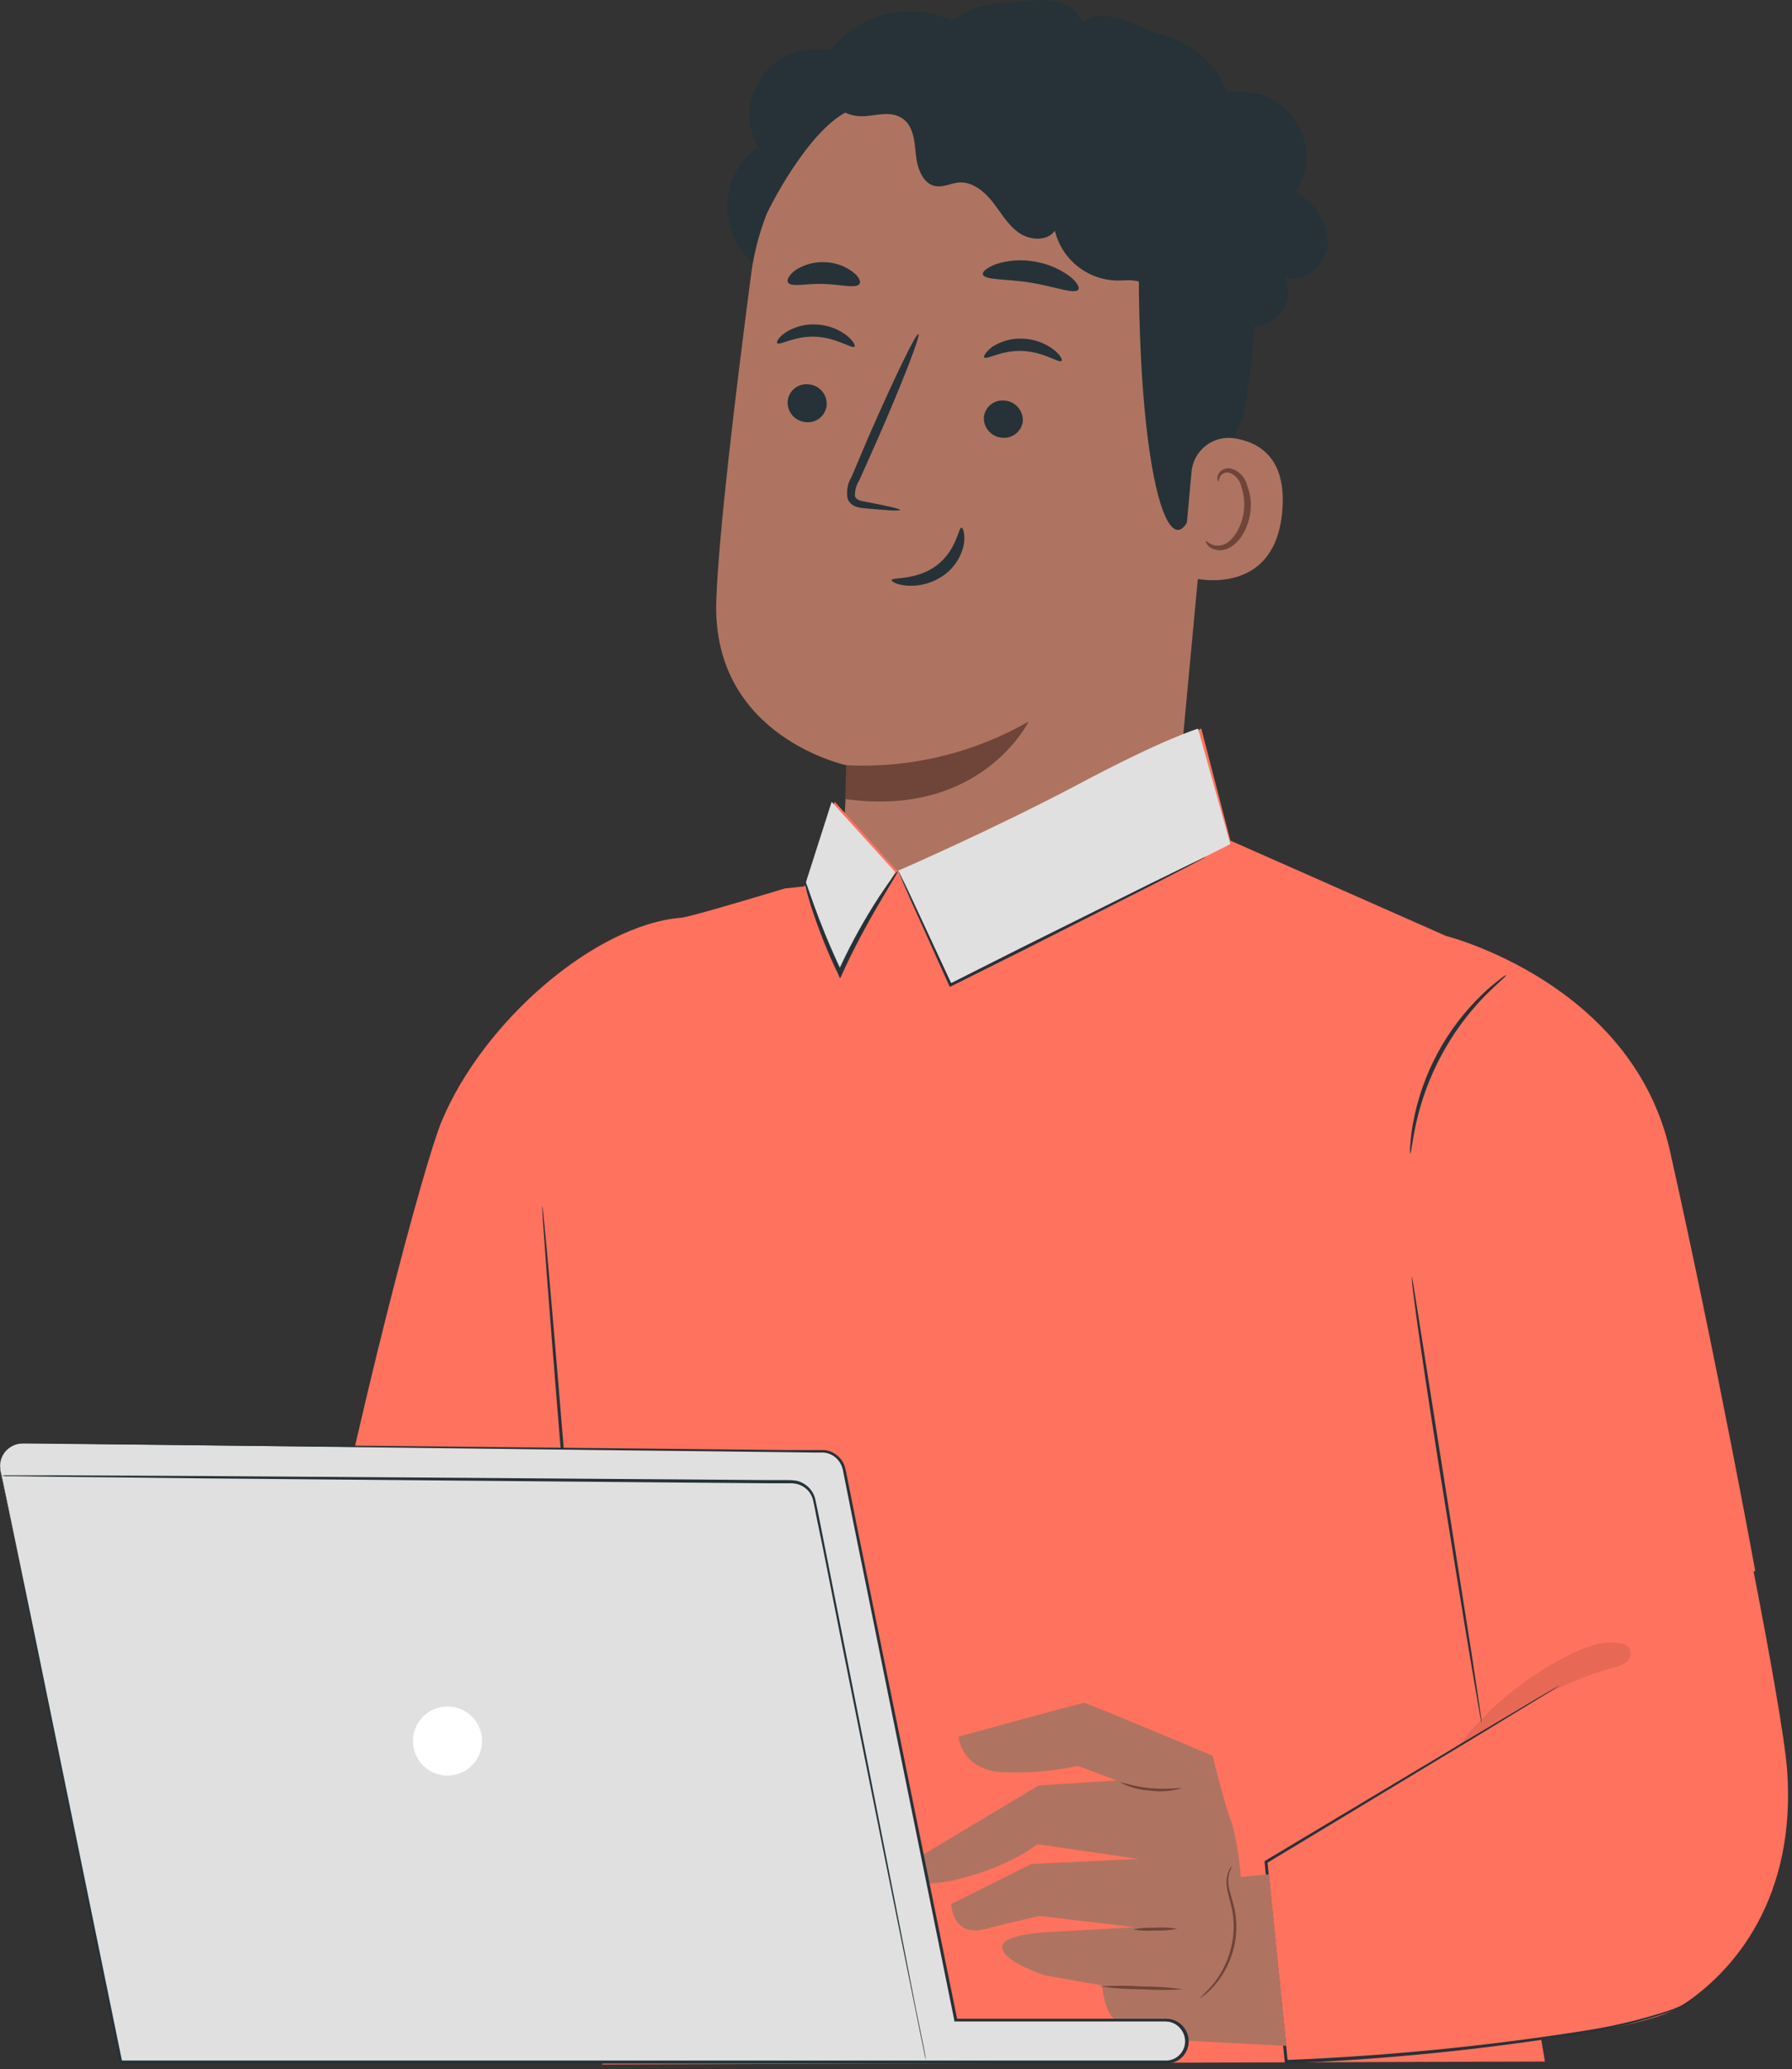 <svg width="220" height="254" viewBox="0 0 220 254" fill="none" xmlns="http://www.w3.org/2000/svg">
<rect x="0" y="0" width="220" height="254" fill="#333333" stroke="none"/>
<path d="M113.499 1.512C111.323 1.206 109.104 1.476 107.065 2.295C105.026 3.115 103.238 4.455 101.879 6.182C100.353 5.845 98.762 5.957 97.297 6.503C95.833 7.049 94.558 8.007 93.625 9.261C92.692 10.515 92.141 12.012 92.039 13.572C91.937 15.131 92.287 16.687 93.049 18.052C91.933 18.846 91.013 19.885 90.359 21.089C89.705 22.292 89.335 23.629 89.276 24.998C89.217 26.366 89.471 27.73 90.019 28.986C90.568 30.241 91.395 31.355 92.439 32.242L123.229 9.422C122.442 7.367 121.129 5.554 119.422 4.166C117.714 2.778 115.672 1.862 113.499 1.512Z" fill="#263238"/>
<path d="M92.209 33.702C93.232 25.872 97.168 18.714 103.231 13.655C109.295 8.596 117.042 6.006 124.929 6.402L126.549 6.482C144.019 8.372 152.179 24.272 149.799 41.682L144.359 99.912L144.069 102.742L103.229 108.842L104.029 93.962C104.029 93.962 87.309 90.512 87.939 73.652C88.239 65.512 90.229 48.802 92.209 33.702Z" fill="#AE7461"/>
<path d="M103.889 93.932C111.711 94.324 119.482 92.464 126.279 88.572C126.279 88.572 120.489 100.432 103.759 98.082L103.889 93.932Z" fill="#6F4439"/>
<path d="M96.699 49.262C96.66 49.889 96.867 50.506 97.276 50.982C97.685 51.458 98.264 51.756 98.889 51.812C99.191 51.851 99.497 51.831 99.79 51.751C100.084 51.672 100.359 51.536 100.599 51.35C100.84 51.164 101.041 50.932 101.192 50.669C101.343 50.405 101.441 50.114 101.479 49.812C101.512 49.495 101.481 49.174 101.388 48.869C101.295 48.564 101.143 48.281 100.938 48.035C100.734 47.79 100.483 47.589 100.2 47.442C99.917 47.295 99.607 47.207 99.289 47.182C98.981 47.142 98.669 47.164 98.37 47.248C98.071 47.332 97.792 47.475 97.55 47.669C97.308 47.864 97.108 48.105 96.962 48.379C96.815 48.652 96.726 48.953 96.699 49.262Z" fill="#263238"/>
<path d="M95.419 42.122C95.699 42.452 97.589 41.192 100.179 41.332C102.769 41.472 104.599 42.852 104.899 42.552C105.039 42.422 104.769 41.842 103.969 41.192C102.887 40.36 101.573 39.885 100.209 39.832C98.865 39.754 97.531 40.104 96.399 40.832C95.579 41.422 95.279 41.982 95.419 42.122Z" fill="#263238"/>
<path d="M120.789 51.182C120.75 51.808 120.957 52.423 121.367 52.898C121.776 53.373 122.354 53.669 122.979 53.722C123.28 53.761 123.587 53.741 123.88 53.661C124.173 53.582 124.448 53.446 124.689 53.26C124.93 53.074 125.131 52.843 125.282 52.579C125.433 52.315 125.531 52.024 125.569 51.722C125.605 51.095 125.396 50.477 124.985 50.002C124.575 49.526 123.995 49.228 123.369 49.172C123.067 49.133 122.761 49.154 122.467 49.234C122.174 49.314 121.899 49.452 121.659 49.639C121.419 49.825 121.219 50.058 121.069 50.323C120.92 50.588 120.825 50.88 120.789 51.182Z" fill="#263238"/>
<path d="M120.839 43.872C121.119 44.202 123.009 42.942 125.599 43.082C128.189 43.222 130.019 44.602 130.319 44.302C130.459 44.162 130.189 43.582 129.389 42.942C128.305 42.112 126.993 41.634 125.629 41.572C124.285 41.494 122.951 41.844 121.819 42.572C121.049 43.182 120.699 43.722 120.839 43.872Z" fill="#263238"/>
<path d="M110.489 62.602C110.489 62.452 108.919 62.092 106.329 61.602C105.669 61.502 105.049 61.342 104.959 60.882C104.94 60.196 105.128 59.52 105.499 58.942L107.699 54.012C110.769 47.012 113.029 41.182 112.749 41.012C112.469 40.842 109.749 46.492 106.669 53.522L104.549 58.522C104.062 59.318 103.885 60.264 104.049 61.182C104.132 61.412 104.265 61.62 104.438 61.793C104.611 61.966 104.819 62.099 105.049 62.182C105.408 62.303 105.781 62.373 106.159 62.392C108.849 62.652 110.469 62.742 110.489 62.602Z" fill="#263238"/>
<path d="M118.049 64.772C117.629 64.772 117.479 67.532 114.979 69.412C112.479 71.292 109.499 70.822 109.459 71.212C109.459 71.392 110.099 71.792 111.359 71.892C113.003 71.998 114.632 71.519 115.959 70.542C117.233 69.601 118.093 68.203 118.359 66.642C118.489 65.472 118.209 64.762 118.049 64.772Z" fill="#263238"/>
<path d="M120.669 33.692C120.889 34.412 123.499 34.202 126.509 34.692C129.519 35.182 131.949 36.162 132.379 35.552C132.579 35.252 132.179 34.552 131.229 33.842C129.952 32.929 128.479 32.33 126.929 32.092C125.385 31.826 123.801 31.936 122.309 32.412C121.169 32.832 120.579 33.352 120.669 33.692Z" fill="#263238"/>
<path d="M96.739 34.682C97.169 35.292 98.979 34.772 101.129 34.852C103.279 34.932 105.069 35.442 105.519 34.852C105.719 34.562 105.459 33.962 104.689 33.372C103.673 32.615 102.445 32.198 101.179 32.182C99.917 32.139 98.673 32.488 97.619 33.182C96.839 33.792 96.559 34.382 96.739 34.682Z" fill="#263238"/>
<path d="M94.209 26.062C94.209 26.062 99.209 15.732 104.389 13.522C110.689 10.852 113.009 17.742 118.959 16.392C124.909 15.042 130.959 12.472 136.699 17.312C143.019 22.602 139.769 25.932 139.799 33.422C139.939 63.802 145.049 72.652 147.329 58.422C147.579 56.872 151.979 55.842 152.949 49.272C154.209 40.742 155.059 30.362 153.449 24.182C152.089 18.982 149.349 15.292 144.299 11.132C136.299 4.562 124.989 3.862 117.229 4.262C109.469 4.662 94.169 12.822 94.209 26.062Z" fill="#263238"/>
<path d="M146.279 57.942C146.331 57.325 146.507 56.726 146.796 56.179C147.086 55.633 147.484 55.15 147.965 54.761C148.446 54.373 149.001 54.086 149.597 53.917C150.192 53.749 150.815 53.703 151.429 53.782C154.559 54.242 157.969 56.192 157.429 62.672C156.489 74.172 145.139 70.862 145.149 70.522C145.159 70.182 145.839 62.752 146.279 57.942Z" fill="#AE7461"/>
<path d="M148.049 66.402C148.109 66.402 148.239 66.562 148.569 66.742C149.026 66.987 149.56 67.044 150.059 66.902C151.309 66.552 152.489 64.712 152.719 62.642C152.823 61.656 152.711 60.66 152.389 59.722C152.311 59.354 152.144 59.011 151.904 58.722C151.663 58.433 151.356 58.206 151.009 58.062C150.783 57.977 150.534 57.977 150.308 58.062C150.082 58.146 149.894 58.31 149.779 58.522C149.599 58.832 149.659 59.062 149.599 59.082C149.539 59.102 149.359 58.862 149.499 58.402C149.581 58.119 149.762 57.874 150.009 57.712C150.345 57.5 150.75 57.428 151.139 57.512C151.609 57.647 152.035 57.903 152.375 58.254C152.716 58.605 152.958 59.038 153.079 59.512C153.493 60.545 153.644 61.666 153.519 62.772C153.249 65.092 151.889 67.162 150.189 67.502C149.873 67.569 149.546 67.562 149.232 67.485C148.919 67.407 148.627 67.259 148.379 67.052C148.049 66.682 147.969 66.422 148.049 66.402Z" fill="#6F4439"/>
<path d="M150.619 38.482C149.034 39.64 147.184 40.382 145.239 40.642C143.239 40.742 141.119 39.512 140.889 37.572C140.779 36.702 141.039 35.712 140.509 35.012C139.979 34.312 138.599 34.372 137.509 34.432C135.679 34.484 133.886 33.907 132.43 32.797C130.974 31.687 129.943 30.111 129.509 28.332C128.509 29.672 126.379 29.502 125.029 28.532C123.679 27.562 122.859 26.052 121.829 24.752C120.799 23.452 119.319 22.252 117.669 22.402C116.749 22.492 115.859 22.992 114.939 22.862C113.319 22.642 112.619 20.692 112.449 19.062C112.279 17.432 112.179 15.532 110.849 14.582C109.519 13.632 107.929 14.092 106.409 14.242C104.889 14.392 102.979 13.942 102.669 12.452C102.626 12.055 102.664 11.652 102.779 11.269C102.894 10.886 103.084 10.53 103.339 10.222C104.426 8.756 105.98 7.704 107.744 7.237C109.508 6.77 111.379 6.916 113.049 7.652C113.794 5.634 115.105 3.874 116.826 2.582C118.546 1.291 120.603 0.524 122.749 0.372C127.019 0.132 130.999 -1.088 132.859 2.772C135.599 0.522 139.789 3.472 143.209 4.432C144.916 4.928 146.482 5.821 147.778 7.038C149.075 8.254 150.065 9.76 150.669 11.432C152.214 11.092 153.825 11.218 155.298 11.794C156.772 12.37 158.042 13.369 158.947 14.666C159.853 15.964 160.353 17.5 160.385 19.082C160.418 20.663 159.981 22.219 159.129 23.552C161.299 24.932 163.129 27.252 163.019 29.822C162.909 32.392 160.309 34.822 157.859 34.032C158.256 35.061 158.256 36.201 157.861 37.23C157.465 38.259 156.701 39.105 155.717 39.603C154.733 40.101 153.599 40.216 152.536 39.926C151.472 39.636 150.553 38.961 149.959 38.032" fill="#263238"/>
<path d="M181.489 200.182L215.489 192.842C215.489 192.842 210.829 167.262 205.029 141.322C200.399 120.632 177.539 114.892 177.539 114.892L151.049 103.182L147.479 89.432C132.919 96.632 118.789 103.562 110.269 107.032L102.469 98.412L99.159 108.762L96.369 109.052C96.369 109.052 84.839 112.552 83.679 112.642C73.129 113.482 59.369 125.292 54.219 137.642C52.089 142.752 43.839 173.312 37.799 204.952C33.419 227.842 30.889 250.062 29.799 253.072L63.799 253.142L71.639 204.952L73.939 253.412L189.669 253.052L181.439 204.352L181.489 200.182Z" fill="#FF725E"/>
<path d="M66.569 148.012C66.469 148.012 67.429 160.772 68.719 176.492C70.009 192.212 71.139 204.952 71.249 204.942C71.359 204.932 70.389 192.182 69.099 176.462C67.809 160.742 66.679 148.002 66.569 148.012Z" fill="#263238"/>
<path d="M151.049 103.612L116.639 120.892L110.229 106.892C110.229 106.892 121.749 101.892 132.229 96.352C142.919 90.652 147.079 89.442 147.079 89.442" fill="#E0E0E0"/>
<path d="M102.099 98.422L109.899 107.032L102.869 119.572L98.789 108.772" fill="#E0E0E0"/>
<path d="M184.939 119.682C184.999 119.752 183.859 120.682 182.249 122.292C178.049 126.632 175.137 132.054 173.839 137.952C173.349 140.202 173.229 141.632 173.139 141.632C173.092 141.3 173.092 140.964 173.139 140.632C173.189 139.713 173.299 138.797 173.469 137.892C174.569 131.844 177.551 126.297 181.989 122.042C182.648 121.4 183.35 120.802 184.089 120.252C184.34 120.018 184.627 119.825 184.939 119.682Z" fill="#263238"/>
<path d="M110.269 106.892C110.339 106.892 109.509 108.212 108.269 110.312C107.029 112.412 105.349 115.372 103.759 118.752C103.629 119.032 103.509 119.312 103.389 119.562L103.139 120.102L102.889 119.572C101.589 116.853 100.473 114.05 99.549 111.182C99.209 110.092 98.959 109.182 98.809 108.582C98.697 108.26 98.64 107.922 98.639 107.582C98.709 107.582 99.139 108.892 99.909 111.042C100.679 113.192 101.839 116.122 103.359 119.312H102.869L103.239 118.492C104.603 115.584 106.167 112.774 107.919 110.082C108.589 109.082 109.169 108.232 109.579 107.682C109.772 107.389 110.004 107.123 110.269 106.892Z" fill="#263238"/>
<path d="M148.049 105.182C147.883 105.235 147.723 105.302 147.569 105.382L146.239 106.012L141.389 108.382L125.389 116.332L116.609 120.752L116.849 120.842L112.169 110.782C111.599 109.582 111.169 108.622 110.799 107.922L110.429 107.162C110.39 107.073 110.339 106.989 110.279 106.912C110.297 107.01 110.331 107.105 110.379 107.192L110.699 107.962L111.979 110.872C113.109 113.382 114.689 116.872 116.529 120.982L116.609 121.142L116.769 121.062L125.559 116.672L141.469 108.622L146.269 106.142L147.569 105.452C147.74 105.383 147.901 105.292 148.049 105.182Z" fill="#263238"/>
<path d="M211.769 175.282C211.769 175.282 218.829 209.392 219.399 217.282C220.529 232.732 213.119 241.992 206.129 246.382C198.869 250.932 157.899 253.082 157.899 253.082L155.419 228.582L182.049 212.452L178.439 184.532L211.769 175.282Z" fill="#FF725E"/>
<path d="M181.899 211.512C181.893 211.325 181.876 211.138 181.849 210.952C181.789 210.552 181.719 210.022 181.619 209.352C181.409 207.922 181.109 205.922 180.739 203.472C179.949 198.472 178.879 191.632 177.689 184.082C175.349 169.312 173.689 158.672 173.349 156.672C173.331 156.858 173.331 157.046 173.349 157.232C173.349 157.612 173.439 158.152 173.519 158.842C173.689 160.242 173.969 162.252 174.329 164.742C175.049 169.742 176.099 176.572 177.329 184.142C178.559 191.712 179.649 198.562 180.489 203.512C180.899 205.952 181.249 207.952 181.489 209.372C181.609 210.032 181.709 210.562 181.779 210.962C181.801 211.149 181.841 211.333 181.899 211.512Z" fill="#263238"/>
<path d="M208.329 244.962C208.254 245.008 208.183 245.061 208.119 245.122C207.939 245.297 207.737 245.448 207.519 245.572C206.688 246.087 205.798 246.5 204.869 246.802C201.428 247.929 197.899 248.765 194.319 249.302C182.255 251.194 170.091 252.383 157.889 252.862L158.089 253.022C157.839 250.612 157.589 248.022 157.319 245.482C156.719 239.542 156.139 233.812 155.599 228.532L155.509 228.702L181.319 213.112L188.769 208.572L190.769 207.342L191.269 207.022L191.439 206.902C191.439 206.902 191.379 206.902 191.259 206.992L190.729 207.292L188.729 208.462L181.219 212.922L155.349 228.392L155.249 228.452V228.562C155.779 233.852 156.359 239.562 156.959 245.562C157.219 248.142 157.479 250.692 157.729 253.102V253.282H157.899C170.112 252.797 182.285 251.568 194.349 249.602C197.938 249.035 201.471 248.158 204.909 246.982C205.84 246.662 206.727 246.225 207.549 245.682C207.763 245.544 207.961 245.383 208.139 245.202C208.21 245.129 208.274 245.048 208.329 244.962Z" fill="#263238"/>
<g opacity="0.3">
<path opacity="0.3" d="M200.049 202.342C199.798 202.03 199.443 201.82 199.049 201.752C197.049 201.302 195.049 202.022 193.229 202.862C187.721 205.497 182.899 209.372 179.139 214.182L179.599 213.922C185.839 210.232 191.359 206.492 198.049 204.712C198.652 204.6 199.223 204.354 199.719 203.992C199.957 203.798 200.12 203.528 200.181 203.226C200.241 202.925 200.194 202.612 200.049 202.342Z" fill="black"/>
</g>
<path d="M155.789 230.072L152.339 230.392C152.339 230.392 151.889 225.392 151.109 223.452C150.329 221.512 148.869 215.512 148.869 215.512C148.869 215.512 133.439 209.022 133.099 209.022C132.759 209.022 117.669 213.182 117.669 213.182C117.669 213.182 118.009 217.312 123.149 217.542C126.226 217.678 129.309 217.416 132.319 216.762L137.129 218.552L127.509 219.162L110.629 229.282C110.629 229.282 110.739 232.282 117.339 230.732C123.939 229.182 127.339 226.372 127.339 226.372L139.749 228.182L126.619 228.802L116.779 233.722C116.779 233.722 116.859 237.802 120.889 236.792C124.919 235.782 127.619 235.182 127.619 235.182L139.359 236.572L129.409 237.122C129.409 237.122 122.699 237.302 123.039 239.122C123.379 240.942 128.299 242.472 128.299 242.472L135.299 243.712C135.299 243.712 135.559 246.842 136.789 247.842C138.019 248.842 139.919 250.252 141.039 250.272C142.159 250.292 157.919 251.132 157.919 251.132L155.789 230.072Z" fill="#AE7461"/>
<path d="M147.189 245.352C147.403 245.245 147.604 245.114 147.789 244.962C148.296 244.563 148.762 244.114 149.179 243.622C150.57 241.969 151.449 239.947 151.709 237.802C151.85 236.625 151.796 235.432 151.549 234.272C151.319 233.212 150.949 232.272 150.839 231.522C150.73 230.903 150.782 230.266 150.989 229.672C151.078 229.457 151.178 229.247 151.289 229.042C151.1 229.195 150.955 229.395 150.869 229.622C150.601 230.228 150.511 230.897 150.609 231.552C150.689 232.382 151.039 233.302 151.249 234.342C151.47 235.468 151.514 236.622 151.379 237.762C151.121 239.847 150.298 241.821 148.999 243.472C148.437 244.138 147.833 244.766 147.189 245.352Z" fill="#6F4439"/>
<path d="M145.289 244.182C143.585 243.955 141.868 243.838 140.149 243.832C138.437 243.724 136.72 243.724 135.009 243.832C136.709 244.059 138.423 244.176 140.139 244.182C141.854 244.29 143.574 244.29 145.289 244.182Z" fill="#6F4439"/>
<path d="M144.529 236.752C143.627 236.601 142.71 236.56 141.799 236.632C140.887 236.589 139.974 236.656 139.079 236.832C139.976 236.99 140.89 237.034 141.799 236.962C142.714 237.004 143.631 236.933 144.529 236.752Z" fill="#6F4439"/>
<path d="M145.049 219.502C145.049 219.402 143.339 219.692 141.249 219.502C139.159 219.312 137.549 218.692 137.519 218.792C138.664 219.393 139.927 219.734 141.219 219.792C142.501 219.972 143.808 219.873 145.049 219.502Z" fill="#6F4439"/>
<path d="M0.049 180.502L14.829 253.062H143.129C143.809 253.062 144.461 252.793 144.943 252.313C145.424 251.833 145.696 251.182 145.699 250.502C145.699 249.821 145.428 249.167 144.946 248.685C144.464 248.203 143.81 247.932 143.129 247.932H117.309L103.599 180.452C103.473 179.825 103.134 179.259 102.641 178.852C102.148 178.444 101.529 178.218 100.889 178.212L2.839 177.182C2.424 177.176 2.013 177.263 1.635 177.436C1.258 177.608 0.923 177.863 0.656 178.18C0.389 178.498 0.196 178.871 0.091 179.273C-0.014 179.674 -0.028 180.094 0.049 180.502Z" fill="#E0E0E0"/>
<path d="M0.049 180.502C0.044 180.429 0.044 180.355 0.049 180.282C0.016 180.063 0.016 179.841 0.049 179.622C0.097 179.188 0.244 178.77 0.48 178.402C0.716 178.035 1.034 177.727 1.409 177.502C1.672 177.346 1.959 177.235 2.259 177.172C2.588 177.108 2.924 177.085 3.259 177.102H5.569L11.339 177.152L48.409 177.502L74.249 177.762L88.729 177.912L96.329 177.992H100.209C100.539 177.992 100.849 177.992 101.209 177.992C101.556 178.032 101.894 178.13 102.209 178.282C102.838 178.595 103.337 179.119 103.619 179.762C103.741 180.086 103.832 180.421 103.889 180.762L104.089 181.762C104.219 182.412 104.349 183.062 104.489 183.762C104.749 185.072 105.019 186.392 105.289 187.762C105.829 190.429 106.376 193.119 106.929 195.832C108.042 201.279 109.176 206.849 110.329 212.542C112.649 223.912 115.049 235.752 117.529 247.942L117.359 247.802H142.749C143.084 247.783 143.419 247.803 143.749 247.862C144.432 248.006 145.033 248.407 145.429 248.982C145.654 249.299 145.809 249.66 145.883 250.042C145.958 250.423 145.95 250.816 145.861 251.194C145.773 251.573 145.604 251.928 145.368 252.236C145.131 252.544 144.831 252.798 144.489 252.982C144.115 253.178 143.701 253.287 143.279 253.302H75.049H14.819H14.709V253.192C10.199 230.882 6.519 212.742 3.969 200.192L1.049 185.572C0.719 183.922 0.469 182.652 0.299 181.792C0.129 180.932 0.059 180.502 0.059 180.502C0.059 180.502 0.159 180.932 0.339 181.782C0.519 182.632 0.779 183.902 1.129 185.562C1.809 188.882 2.819 193.762 4.129 200.042C6.709 212.612 10.419 230.742 14.989 253.042L14.859 252.932H75.089H143.229C143.596 252.916 143.955 252.817 144.279 252.642C144.571 252.478 144.824 252.255 145.024 251.986C145.223 251.718 145.364 251.411 145.437 251.084C145.509 250.758 145.512 250.419 145.445 250.092C145.379 249.764 145.244 249.454 145.049 249.182C144.705 248.677 144.184 248.32 143.589 248.182C143.281 248.134 142.97 248.118 142.659 248.132H117.159V247.992C114.679 235.802 112.279 223.992 109.969 212.592L106.589 195.882C106.042 193.149 105.496 190.455 104.949 187.802C104.679 186.472 104.409 185.152 104.149 183.802C104.019 183.152 103.879 182.492 103.749 181.802L103.549 180.802C103.505 180.486 103.421 180.177 103.299 179.882C103.052 179.308 102.609 178.84 102.049 178.562C101.771 178.422 101.469 178.333 101.159 178.302C100.859 178.302 100.519 178.302 100.159 178.302L96.279 178.252L88.689 178.162L74.209 178.002L48.369 177.692L11.299 177.242L5.519 177.162H3.219C2.884 177.146 2.549 177.166 2.219 177.222C1.65 177.34 1.134 177.635 0.742 178.064C0.351 178.493 0.105 179.035 0.039 179.612C-0.001 179.908 0.002 180.208 0.049 180.502Z" fill="#263238"/>
<path d="M59.179 213.712C59.179 214.551 58.93 215.371 58.464 216.068C57.998 216.765 57.336 217.308 56.561 217.629C55.787 217.95 54.934 218.034 54.111 217.871C53.289 217.707 52.534 217.303 51.941 216.71C51.348 216.117 50.944 215.362 50.78 214.539C50.617 213.717 50.701 212.864 51.022 212.09C51.342 211.315 51.886 210.653 52.583 210.187C53.28 209.721 54.1 209.472 54.939 209.472C55.496 209.471 56.048 209.58 56.563 209.792C57.078 210.005 57.546 210.317 57.94 210.711C58.334 211.105 58.646 211.573 58.859 212.088C59.071 212.603 59.18 213.155 59.179 213.712Z" fill="white"/>
<path d="M0.189 181.092H0.629H6.909L25.259 181.182L85.769 181.612L94.519 181.682H96.669C97.037 181.671 97.405 181.695 97.769 181.752C98.124 181.833 98.462 181.975 98.769 182.172C99.41 182.577 99.875 183.209 100.069 183.942C100.229 184.652 100.349 185.322 100.499 186.012C101.579 191.472 102.629 196.752 103.619 201.772C105.619 211.772 107.399 220.862 108.899 228.462C110.399 236.062 111.589 242.202 112.419 246.462L113.419 251.362C113.519 251.912 113.599 252.362 113.649 252.632C113.699 252.902 113.719 253.072 113.719 253.072C113.719 253.072 113.719 252.922 113.619 252.642C113.519 252.362 113.459 251.922 113.349 251.372C113.109 250.242 112.769 248.602 112.349 246.492C111.489 242.232 110.249 236.092 108.709 228.492C107.169 220.892 105.379 211.852 103.359 201.812C102.359 196.812 101.359 191.522 100.209 186.062C100.079 185.382 99.949 184.672 99.799 184.062C99.625 183.413 99.21 182.856 98.639 182.502C98.359 182.32 98.047 182.194 97.719 182.132C97.389 182.073 97.053 182.053 96.719 182.072H94.569L85.819 182.002L25.299 181.472L6.959 181.272L1.959 181.202H0.669L0.189 181.092Z" fill="#263238"/>
</svg>

